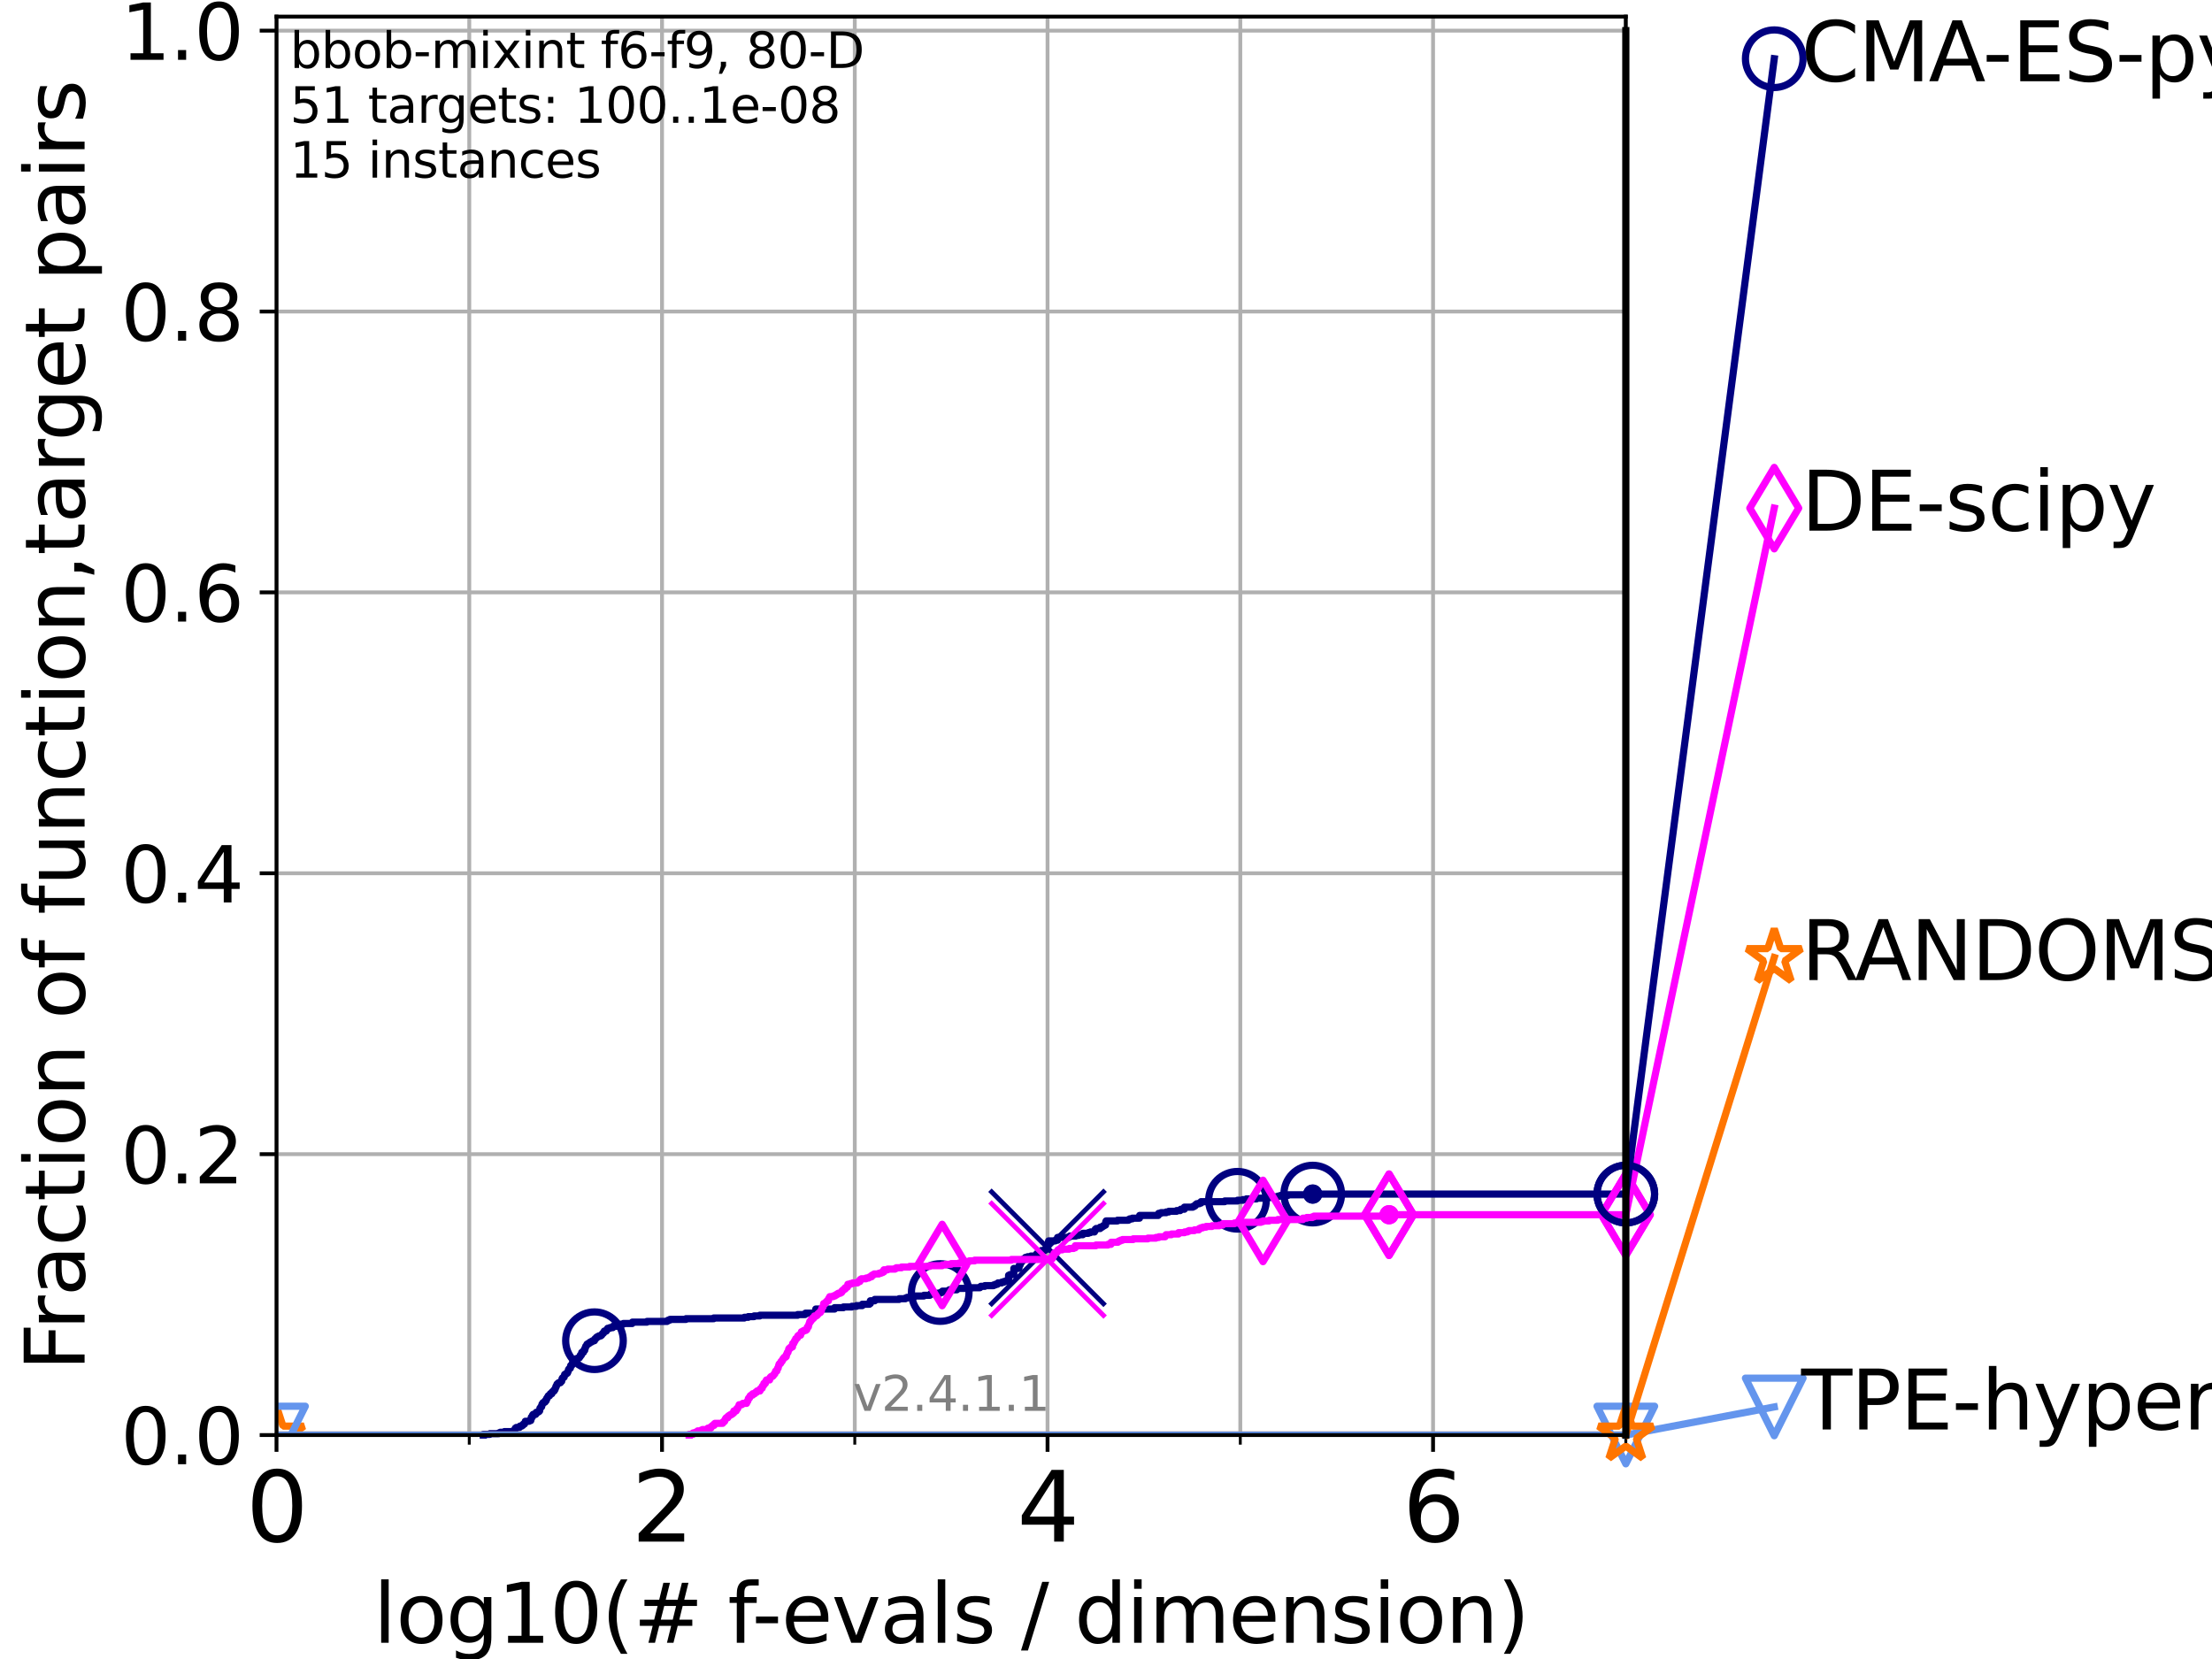 <?xml version="1.0" encoding="utf-8" standalone="no"?>
<!DOCTYPE svg PUBLIC "-//W3C//DTD SVG 1.1//EN"
  "http://www.w3.org/Graphics/SVG/1.1/DTD/svg11.dtd">
<svg height="345.6pt" version="1.1" viewBox="0 0 460.8 345.6" width="460.8pt" xmlns="http://www.w3.org/2000/svg" xmlns:xlink="http://www.w3.org/1999/xlink">
 <defs>
  <style type="text/css">*{stroke-linecap:butt;stroke-linejoin:round;}</style>
 </defs>
 <g id="figure_1">
  <g id="patch_1">
   <path d="M 0 345.6 
L 460.8 345.6 
L 460.8 0 
L 0 0 
z
" style="fill:#ffffff;"/>
  </g>
  <g id="axes_1">
   <g id="patch_2">
    <path d="M 57.6 298.944 
L 338.688 298.944 
L 338.688 3.456 
L 57.6 3.456 
z
" style="fill:#ffffff;"/>
   </g>
   <g id="matplotlib.axis_1">
    <g id="xtick_1">
     <g id="line2d_1">
      <path clip-path="url(#p6e7470c8ae)" d="M 57.6 298.944 
L 57.6 3.456 
" style="fill:none;stroke:#b0b0b0;stroke-linecap:square;stroke-width:0.8;"/>
     </g>
     <g id="line2d_2">
      <defs>
       <path d="M 0 0 
L 0 3.5 
" id="m3444d7e045" style="stroke:#000000;stroke-width:0.8;"/>
      </defs>
      <g>
       <use style="stroke:#000000;stroke-width:0.8;" x="57.6" xlink:href="#m3444d7e045" y="298.944"/>
      </g>
     </g>
     <g id="text_1">
      <!-- 0 -->
      <g transform="translate(51.237 321.141)scale(0.2 -0.2)">
       <defs>
        <path d="M 2034 4250 
Q 1547 4250 1301 3770 
Q 1056 3291 1056 2328 
Q 1056 1369 1301 889 
Q 1547 409 2034 409 
Q 2525 409 2770 889 
Q 3016 1369 3016 2328 
Q 3016 3291 2770 3770 
Q 2525 4250 2034 4250 
z
M 2034 4750 
Q 2819 4750 3233 4129 
Q 3647 3509 3647 2328 
Q 3647 1150 3233 529 
Q 2819 -91 2034 -91 
Q 1250 -91 836 529 
Q 422 1150 422 2328 
Q 422 3509 836 4129 
Q 1250 4750 2034 4750 
z
" id="DejaVuSans-30" transform="scale(0.016)"/>
       </defs>
       <use xlink:href="#DejaVuSans-30"/>
      </g>
     </g>
    </g>
    <g id="xtick_2">
     <g id="line2d_3">
      <path clip-path="url(#p6e7470c8ae)" d="M 137.911 298.944 
L 137.911 3.456 
" style="fill:none;stroke:#b0b0b0;stroke-linecap:square;stroke-width:0.8;"/>
     </g>
     <g id="line2d_4">
      <g>
       <use style="stroke:#000000;stroke-width:0.8;" x="137.911" xlink:href="#m3444d7e045" y="298.944"/>
      </g>
     </g>
     <g id="text_2">
      <!-- 2 -->
      <g transform="translate(131.548 321.141)scale(0.2 -0.2)">
       <defs>
        <path d="M 1228 531 
L 3431 531 
L 3431 0 
L 469 0 
L 469 531 
Q 828 903 1448 1529 
Q 2069 2156 2228 2338 
Q 2531 2678 2651 2914 
Q 2772 3150 2772 3378 
Q 2772 3750 2511 3984 
Q 2250 4219 1831 4219 
Q 1534 4219 1204 4116 
Q 875 4013 500 3803 
L 500 4441 
Q 881 4594 1212 4672 
Q 1544 4750 1819 4750 
Q 2544 4750 2975 4387 
Q 3406 4025 3406 3419 
Q 3406 3131 3298 2873 
Q 3191 2616 2906 2266 
Q 2828 2175 2409 1742 
Q 1991 1309 1228 531 
z
" id="DejaVuSans-32" transform="scale(0.016)"/>
       </defs>
       <use xlink:href="#DejaVuSans-32"/>
      </g>
     </g>
    </g>
    <g id="xtick_3">
     <g id="line2d_5">
      <path clip-path="url(#p6e7470c8ae)" d="M 218.222 298.944 
L 218.222 3.456 
" style="fill:none;stroke:#b0b0b0;stroke-linecap:square;stroke-width:0.8;"/>
     </g>
     <g id="line2d_6">
      <g>
       <use style="stroke:#000000;stroke-width:0.8;" x="218.222" xlink:href="#m3444d7e045" y="298.944"/>
      </g>
     </g>
     <g id="text_3">
      <!-- 4 -->
      <g transform="translate(211.859 321.141)scale(0.2 -0.2)">
       <defs>
        <path d="M 2419 4116 
L 825 1625 
L 2419 1625 
L 2419 4116 
z
M 2253 4666 
L 3047 4666 
L 3047 1625 
L 3713 1625 
L 3713 1100 
L 3047 1100 
L 3047 0 
L 2419 0 
L 2419 1100 
L 313 1100 
L 313 1709 
L 2253 4666 
z
" id="DejaVuSans-34" transform="scale(0.016)"/>
       </defs>
       <use xlink:href="#DejaVuSans-34"/>
      </g>
     </g>
    </g>
    <g id="xtick_4">
     <g id="line2d_7">
      <path clip-path="url(#p6e7470c8ae)" d="M 298.533 298.944 
L 298.533 3.456 
" style="fill:none;stroke:#b0b0b0;stroke-linecap:square;stroke-width:0.8;"/>
     </g>
     <g id="line2d_8">
      <g>
       <use style="stroke:#000000;stroke-width:0.8;" x="298.533" xlink:href="#m3444d7e045" y="298.944"/>
      </g>
     </g>
     <g id="text_4">
      <!-- 6 -->
      <g transform="translate(292.17 321.141)scale(0.2 -0.2)">
       <defs>
        <path d="M 2113 2584 
Q 1688 2584 1439 2293 
Q 1191 2003 1191 1497 
Q 1191 994 1439 701 
Q 1688 409 2113 409 
Q 2538 409 2786 701 
Q 3034 994 3034 1497 
Q 3034 2003 2786 2293 
Q 2538 2584 2113 2584 
z
M 3366 4563 
L 3366 3988 
Q 3128 4100 2886 4159 
Q 2644 4219 2406 4219 
Q 1781 4219 1451 3797 
Q 1122 3375 1075 2522 
Q 1259 2794 1537 2939 
Q 1816 3084 2150 3084 
Q 2853 3084 3261 2657 
Q 3669 2231 3669 1497 
Q 3669 778 3244 343 
Q 2819 -91 2113 -91 
Q 1303 -91 875 529 
Q 447 1150 447 2328 
Q 447 3434 972 4092 
Q 1497 4750 2381 4750 
Q 2619 4750 2861 4703 
Q 3103 4656 3366 4563 
z
" id="DejaVuSans-36" transform="scale(0.016)"/>
       </defs>
       <use xlink:href="#DejaVuSans-36"/>
      </g>
     </g>
    </g>
    <g id="xtick_5">
     <g id="line2d_9">
      <path clip-path="url(#p6e7470c8ae)" d="M 97.755 298.944 
L 97.755 3.456 
" style="fill:none;stroke:#b0b0b0;stroke-linecap:square;stroke-width:0.8;"/>
     </g>
     <g id="line2d_10">
      <defs>
       <path d="M 0 0 
L 0 2 
" id="m22b6142ed0" style="stroke:#000000;stroke-width:0.6;"/>
      </defs>
      <g>
       <use style="stroke:#000000;stroke-width:0.6;" x="97.755" xlink:href="#m22b6142ed0" y="298.944"/>
      </g>
     </g>
    </g>
    <g id="xtick_6">
     <g id="line2d_11">
      <path clip-path="url(#p6e7470c8ae)" d="M 178.066 298.944 
L 178.066 3.456 
" style="fill:none;stroke:#b0b0b0;stroke-linecap:square;stroke-width:0.8;"/>
     </g>
     <g id="line2d_12">
      <g>
       <use style="stroke:#000000;stroke-width:0.6;" x="178.066" xlink:href="#m22b6142ed0" y="298.944"/>
      </g>
     </g>
    </g>
    <g id="xtick_7">
     <g id="line2d_13">
      <path clip-path="url(#p6e7470c8ae)" d="M 258.377 298.944 
L 258.377 3.456 
" style="fill:none;stroke:#b0b0b0;stroke-linecap:square;stroke-width:0.8;"/>
     </g>
     <g id="line2d_14">
      <g>
       <use style="stroke:#000000;stroke-width:0.6;" x="258.377" xlink:href="#m22b6142ed0" y="298.944"/>
      </g>
     </g>
    </g>
    <g id="xtick_8">
     <g id="line2d_15">
      <path clip-path="url(#p6e7470c8ae)" d="M 338.688 298.944 
L 338.688 3.456 
" style="fill:none;stroke:#b0b0b0;stroke-linecap:square;stroke-width:0.8;"/>
     </g>
     <g id="line2d_16">
      <g>
       <use style="stroke:#000000;stroke-width:0.6;" x="338.688" xlink:href="#m22b6142ed0" y="298.944"/>
      </g>
     </g>
    </g>
    <g id="text_5">
     <!-- log10(# f-evals / dimension) -->
     <g transform="translate(77.764 342.218)scale(0.17 -0.17)">
      <defs>
       <path d="M 603 4863 
L 1178 4863 
L 1178 0 
L 603 0 
L 603 4863 
z
" id="DejaVuSans-6c" transform="scale(0.016)"/>
       <path d="M 1959 3097 
Q 1497 3097 1228 2736 
Q 959 2375 959 1747 
Q 959 1119 1226 758 
Q 1494 397 1959 397 
Q 2419 397 2687 759 
Q 2956 1122 2956 1747 
Q 2956 2369 2687 2733 
Q 2419 3097 1959 3097 
z
M 1959 3584 
Q 2709 3584 3137 3096 
Q 3566 2609 3566 1747 
Q 3566 888 3137 398 
Q 2709 -91 1959 -91 
Q 1206 -91 779 398 
Q 353 888 353 1747 
Q 353 2609 779 3096 
Q 1206 3584 1959 3584 
z
" id="DejaVuSans-6f" transform="scale(0.016)"/>
       <path d="M 2906 1791 
Q 2906 2416 2648 2759 
Q 2391 3103 1925 3103 
Q 1463 3103 1205 2759 
Q 947 2416 947 1791 
Q 947 1169 1205 825 
Q 1463 481 1925 481 
Q 2391 481 2648 825 
Q 2906 1169 2906 1791 
z
M 3481 434 
Q 3481 -459 3084 -895 
Q 2688 -1331 1869 -1331 
Q 1566 -1331 1297 -1286 
Q 1028 -1241 775 -1147 
L 775 -588 
Q 1028 -725 1275 -790 
Q 1522 -856 1778 -856 
Q 2344 -856 2625 -561 
Q 2906 -266 2906 331 
L 2906 616 
Q 2728 306 2450 153 
Q 2172 0 1784 0 
Q 1141 0 747 490 
Q 353 981 353 1791 
Q 353 2603 747 3093 
Q 1141 3584 1784 3584 
Q 2172 3584 2450 3431 
Q 2728 3278 2906 2969 
L 2906 3500 
L 3481 3500 
L 3481 434 
z
" id="DejaVuSans-67" transform="scale(0.016)"/>
       <path d="M 794 531 
L 1825 531 
L 1825 4091 
L 703 3866 
L 703 4441 
L 1819 4666 
L 2450 4666 
L 2450 531 
L 3481 531 
L 3481 0 
L 794 0 
L 794 531 
z
" id="DejaVuSans-31" transform="scale(0.016)"/>
       <path d="M 1984 4856 
Q 1566 4138 1362 3434 
Q 1159 2731 1159 2009 
Q 1159 1288 1364 580 
Q 1569 -128 1984 -844 
L 1484 -844 
Q 1016 -109 783 600 
Q 550 1309 550 2009 
Q 550 2706 781 3412 
Q 1013 4119 1484 4856 
L 1984 4856 
z
" id="DejaVuSans-28" transform="scale(0.016)"/>
       <path d="M 3272 2816 
L 2363 2816 
L 2100 1772 
L 3016 1772 
L 3272 2816 
z
M 2803 4594 
L 2478 3297 
L 3391 3297 
L 3719 4594 
L 4219 4594 
L 3897 3297 
L 4872 3297 
L 4872 2816 
L 3775 2816 
L 3519 1772 
L 4513 1772 
L 4513 1294 
L 3397 1294 
L 3072 0 
L 2572 0 
L 2894 1294 
L 1978 1294 
L 1656 0 
L 1153 0 
L 1478 1294 
L 494 1294 
L 494 1772 
L 1594 1772 
L 1856 2816 
L 850 2816 
L 850 3297 
L 1978 3297 
L 2297 4594 
L 2803 4594 
z
" id="DejaVuSans-23" transform="scale(0.016)"/>
       <path id="DejaVuSans-20" transform="scale(0.016)"/>
       <path d="M 2375 4863 
L 2375 4384 
L 1825 4384 
Q 1516 4384 1395 4259 
Q 1275 4134 1275 3809 
L 1275 3500 
L 2222 3500 
L 2222 3053 
L 1275 3053 
L 1275 0 
L 697 0 
L 697 3053 
L 147 3053 
L 147 3500 
L 697 3500 
L 697 3744 
Q 697 4328 969 4595 
Q 1241 4863 1831 4863 
L 2375 4863 
z
" id="DejaVuSans-66" transform="scale(0.016)"/>
       <path d="M 313 2009 
L 1997 2009 
L 1997 1497 
L 313 1497 
L 313 2009 
z
" id="DejaVuSans-2d" transform="scale(0.016)"/>
       <path d="M 3597 1894 
L 3597 1613 
L 953 1613 
Q 991 1019 1311 708 
Q 1631 397 2203 397 
Q 2534 397 2845 478 
Q 3156 559 3463 722 
L 3463 178 
Q 3153 47 2828 -22 
Q 2503 -91 2169 -91 
Q 1331 -91 842 396 
Q 353 884 353 1716 
Q 353 2575 817 3079 
Q 1281 3584 2069 3584 
Q 2775 3584 3186 3129 
Q 3597 2675 3597 1894 
z
M 3022 2063 
Q 3016 2534 2758 2815 
Q 2500 3097 2075 3097 
Q 1594 3097 1305 2825 
Q 1016 2553 972 2059 
L 3022 2063 
z
" id="DejaVuSans-65" transform="scale(0.016)"/>
       <path d="M 191 3500 
L 800 3500 
L 1894 563 
L 2988 3500 
L 3597 3500 
L 2284 0 
L 1503 0 
L 191 3500 
z
" id="DejaVuSans-76" transform="scale(0.016)"/>
       <path d="M 2194 1759 
Q 1497 1759 1228 1600 
Q 959 1441 959 1056 
Q 959 750 1161 570 
Q 1363 391 1709 391 
Q 2188 391 2477 730 
Q 2766 1069 2766 1631 
L 2766 1759 
L 2194 1759 
z
M 3341 1997 
L 3341 0 
L 2766 0 
L 2766 531 
Q 2569 213 2275 61 
Q 1981 -91 1556 -91 
Q 1019 -91 701 211 
Q 384 513 384 1019 
Q 384 1609 779 1909 
Q 1175 2209 1959 2209 
L 2766 2209 
L 2766 2266 
Q 2766 2663 2505 2880 
Q 2244 3097 1772 3097 
Q 1472 3097 1187 3025 
Q 903 2953 641 2809 
L 641 3341 
Q 956 3463 1253 3523 
Q 1550 3584 1831 3584 
Q 2591 3584 2966 3190 
Q 3341 2797 3341 1997 
z
" id="DejaVuSans-61" transform="scale(0.016)"/>
       <path d="M 2834 3397 
L 2834 2853 
Q 2591 2978 2328 3040 
Q 2066 3103 1784 3103 
Q 1356 3103 1142 2972 
Q 928 2841 928 2578 
Q 928 2378 1081 2264 
Q 1234 2150 1697 2047 
L 1894 2003 
Q 2506 1872 2764 1633 
Q 3022 1394 3022 966 
Q 3022 478 2636 193 
Q 2250 -91 1575 -91 
Q 1294 -91 989 -36 
Q 684 19 347 128 
L 347 722 
Q 666 556 975 473 
Q 1284 391 1588 391 
Q 1994 391 2212 530 
Q 2431 669 2431 922 
Q 2431 1156 2273 1281 
Q 2116 1406 1581 1522 
L 1381 1569 
Q 847 1681 609 1914 
Q 372 2147 372 2553 
Q 372 3047 722 3315 
Q 1072 3584 1716 3584 
Q 2034 3584 2315 3537 
Q 2597 3491 2834 3397 
z
" id="DejaVuSans-73" transform="scale(0.016)"/>
       <path d="M 1625 4666 
L 2156 4666 
L 531 -594 
L 0 -594 
L 1625 4666 
z
" id="DejaVuSans-2f" transform="scale(0.016)"/>
       <path d="M 2906 2969 
L 2906 4863 
L 3481 4863 
L 3481 0 
L 2906 0 
L 2906 525 
Q 2725 213 2448 61 
Q 2172 -91 1784 -91 
Q 1150 -91 751 415 
Q 353 922 353 1747 
Q 353 2572 751 3078 
Q 1150 3584 1784 3584 
Q 2172 3584 2448 3432 
Q 2725 3281 2906 2969 
z
M 947 1747 
Q 947 1113 1208 752 
Q 1469 391 1925 391 
Q 2381 391 2643 752 
Q 2906 1113 2906 1747 
Q 2906 2381 2643 2742 
Q 2381 3103 1925 3103 
Q 1469 3103 1208 2742 
Q 947 2381 947 1747 
z
" id="DejaVuSans-64" transform="scale(0.016)"/>
       <path d="M 603 3500 
L 1178 3500 
L 1178 0 
L 603 0 
L 603 3500 
z
M 603 4863 
L 1178 4863 
L 1178 4134 
L 603 4134 
L 603 4863 
z
" id="DejaVuSans-69" transform="scale(0.016)"/>
       <path d="M 3328 2828 
Q 3544 3216 3844 3400 
Q 4144 3584 4550 3584 
Q 5097 3584 5394 3201 
Q 5691 2819 5691 2113 
L 5691 0 
L 5113 0 
L 5113 2094 
Q 5113 2597 4934 2840 
Q 4756 3084 4391 3084 
Q 3944 3084 3684 2787 
Q 3425 2491 3425 1978 
L 3425 0 
L 2847 0 
L 2847 2094 
Q 2847 2600 2669 2842 
Q 2491 3084 2119 3084 
Q 1678 3084 1418 2786 
Q 1159 2488 1159 1978 
L 1159 0 
L 581 0 
L 581 3500 
L 1159 3500 
L 1159 2956 
Q 1356 3278 1631 3431 
Q 1906 3584 2284 3584 
Q 2666 3584 2933 3390 
Q 3200 3197 3328 2828 
z
" id="DejaVuSans-6d" transform="scale(0.016)"/>
       <path d="M 3513 2113 
L 3513 0 
L 2938 0 
L 2938 2094 
Q 2938 2591 2744 2837 
Q 2550 3084 2163 3084 
Q 1697 3084 1428 2787 
Q 1159 2491 1159 1978 
L 1159 0 
L 581 0 
L 581 3500 
L 1159 3500 
L 1159 2956 
Q 1366 3272 1645 3428 
Q 1925 3584 2291 3584 
Q 2894 3584 3203 3211 
Q 3513 2838 3513 2113 
z
" id="DejaVuSans-6e" transform="scale(0.016)"/>
       <path d="M 513 4856 
L 1013 4856 
Q 1481 4119 1714 3412 
Q 1947 2706 1947 2009 
Q 1947 1309 1714 600 
Q 1481 -109 1013 -844 
L 513 -844 
Q 928 -128 1133 580 
Q 1338 1288 1338 2009 
Q 1338 2731 1133 3434 
Q 928 4138 513 4856 
z
" id="DejaVuSans-29" transform="scale(0.016)"/>
      </defs>
      <use xlink:href="#DejaVuSans-6c"/>
      <use x="27.783" xlink:href="#DejaVuSans-6f"/>
      <use x="88.965" xlink:href="#DejaVuSans-67"/>
      <use x="152.441" xlink:href="#DejaVuSans-31"/>
      <use x="216.064" xlink:href="#DejaVuSans-30"/>
      <use x="279.688" xlink:href="#DejaVuSans-28"/>
      <use x="318.701" xlink:href="#DejaVuSans-23"/>
      <use x="402.49" xlink:href="#DejaVuSans-20"/>
      <use x="434.277" xlink:href="#DejaVuSans-66"/>
      <use x="463.982" xlink:href="#DejaVuSans-2d"/>
      <use x="500.066" xlink:href="#DejaVuSans-65"/>
      <use x="561.59" xlink:href="#DejaVuSans-76"/>
      <use x="620.77" xlink:href="#DejaVuSans-61"/>
      <use x="682.049" xlink:href="#DejaVuSans-6c"/>
      <use x="709.832" xlink:href="#DejaVuSans-73"/>
      <use x="761.932" xlink:href="#DejaVuSans-20"/>
      <use x="793.719" xlink:href="#DejaVuSans-2f"/>
      <use x="827.41" xlink:href="#DejaVuSans-20"/>
      <use x="859.197" xlink:href="#DejaVuSans-64"/>
      <use x="922.674" xlink:href="#DejaVuSans-69"/>
      <use x="950.457" xlink:href="#DejaVuSans-6d"/>
      <use x="1047.869" xlink:href="#DejaVuSans-65"/>
      <use x="1109.393" xlink:href="#DejaVuSans-6e"/>
      <use x="1172.771" xlink:href="#DejaVuSans-73"/>
      <use x="1224.871" xlink:href="#DejaVuSans-69"/>
      <use x="1252.654" xlink:href="#DejaVuSans-6f"/>
      <use x="1313.836" xlink:href="#DejaVuSans-6e"/>
      <use x="1377.215" xlink:href="#DejaVuSans-29"/>
     </g>
    </g>
   </g>
   <g id="matplotlib.axis_2">
    <g id="ytick_1">
     <g id="line2d_17">
      <path clip-path="url(#p6e7470c8ae)" d="M 57.6 298.944 
L 338.688 298.944 
" style="fill:none;stroke:#b0b0b0;stroke-linecap:square;stroke-width:0.8;"/>
     </g>
     <g id="line2d_18">
      <defs>
       <path d="M 0 0 
L -3.5 0 
" id="m7f5f3b8844" style="stroke:#000000;stroke-width:0.8;"/>
      </defs>
      <g>
       <use style="stroke:#000000;stroke-width:0.8;" x="57.6" xlink:href="#m7f5f3b8844" y="298.944"/>
      </g>
     </g>
     <g id="text_6">
      <!-- 0.0 -->
      <g transform="translate(25.155 305.023)scale(0.16 -0.16)">
       <defs>
        <path d="M 684 794 
L 1344 794 
L 1344 0 
L 684 0 
L 684 794 
z
" id="DejaVuSans-2e" transform="scale(0.016)"/>
       </defs>
       <use xlink:href="#DejaVuSans-30"/>
       <use x="63.623" xlink:href="#DejaVuSans-2e"/>
       <use x="95.41" xlink:href="#DejaVuSans-30"/>
      </g>
     </g>
    </g>
    <g id="ytick_2">
     <g id="line2d_19">
      <path clip-path="url(#p6e7470c8ae)" d="M 57.6 240.432 
L 338.688 240.432 
" style="fill:none;stroke:#b0b0b0;stroke-linecap:square;stroke-width:0.8;"/>
     </g>
     <g id="line2d_20">
      <g>
       <use style="stroke:#000000;stroke-width:0.8;" x="57.6" xlink:href="#m7f5f3b8844" y="240.432"/>
      </g>
     </g>
     <g id="text_7">
      <!-- 0.2 -->
      <g transform="translate(25.155 246.51)scale(0.16 -0.16)">
       <use xlink:href="#DejaVuSans-30"/>
       <use x="63.623" xlink:href="#DejaVuSans-2e"/>
       <use x="95.41" xlink:href="#DejaVuSans-32"/>
      </g>
     </g>
    </g>
    <g id="ytick_3">
     <g id="line2d_21">
      <path clip-path="url(#p6e7470c8ae)" d="M 57.6 181.919 
L 338.688 181.919 
" style="fill:none;stroke:#b0b0b0;stroke-linecap:square;stroke-width:0.8;"/>
     </g>
     <g id="line2d_22">
      <g>
       <use style="stroke:#000000;stroke-width:0.8;" x="57.6" xlink:href="#m7f5f3b8844" y="181.919"/>
      </g>
     </g>
     <g id="text_8">
      <!-- 0.4 -->
      <g transform="translate(25.155 187.998)scale(0.16 -0.16)">
       <use xlink:href="#DejaVuSans-30"/>
       <use x="63.623" xlink:href="#DejaVuSans-2e"/>
       <use x="95.41" xlink:href="#DejaVuSans-34"/>
      </g>
     </g>
    </g>
    <g id="ytick_4">
     <g id="line2d_23">
      <path clip-path="url(#p6e7470c8ae)" d="M 57.6 123.407 
L 338.688 123.407 
" style="fill:none;stroke:#b0b0b0;stroke-linecap:square;stroke-width:0.8;"/>
     </g>
     <g id="line2d_24">
      <g>
       <use style="stroke:#000000;stroke-width:0.8;" x="57.6" xlink:href="#m7f5f3b8844" y="123.407"/>
      </g>
     </g>
     <g id="text_9">
      <!-- 0.6 -->
      <g transform="translate(25.155 129.485)scale(0.16 -0.16)">
       <use xlink:href="#DejaVuSans-30"/>
       <use x="63.623" xlink:href="#DejaVuSans-2e"/>
       <use x="95.41" xlink:href="#DejaVuSans-36"/>
      </g>
     </g>
    </g>
    <g id="ytick_5">
     <g id="line2d_25">
      <path clip-path="url(#p6e7470c8ae)" d="M 57.6 64.894 
L 338.688 64.894 
" style="fill:none;stroke:#b0b0b0;stroke-linecap:square;stroke-width:0.8;"/>
     </g>
     <g id="line2d_26">
      <g>
       <use style="stroke:#000000;stroke-width:0.8;" x="57.6" xlink:href="#m7f5f3b8844" y="64.894"/>
      </g>
     </g>
     <g id="text_10">
      <!-- 0.8 -->
      <g transform="translate(25.155 70.973)scale(0.16 -0.16)">
       <defs>
        <path d="M 2034 2216 
Q 1584 2216 1326 1975 
Q 1069 1734 1069 1313 
Q 1069 891 1326 650 
Q 1584 409 2034 409 
Q 2484 409 2743 651 
Q 3003 894 3003 1313 
Q 3003 1734 2745 1975 
Q 2488 2216 2034 2216 
z
M 1403 2484 
Q 997 2584 770 2862 
Q 544 3141 544 3541 
Q 544 4100 942 4425 
Q 1341 4750 2034 4750 
Q 2731 4750 3128 4425 
Q 3525 4100 3525 3541 
Q 3525 3141 3298 2862 
Q 3072 2584 2669 2484 
Q 3125 2378 3379 2068 
Q 3634 1759 3634 1313 
Q 3634 634 3220 271 
Q 2806 -91 2034 -91 
Q 1263 -91 848 271 
Q 434 634 434 1313 
Q 434 1759 690 2068 
Q 947 2378 1403 2484 
z
M 1172 3481 
Q 1172 3119 1398 2916 
Q 1625 2713 2034 2713 
Q 2441 2713 2670 2916 
Q 2900 3119 2900 3481 
Q 2900 3844 2670 4047 
Q 2441 4250 2034 4250 
Q 1625 4250 1398 4047 
Q 1172 3844 1172 3481 
z
" id="DejaVuSans-38" transform="scale(0.016)"/>
       </defs>
       <use xlink:href="#DejaVuSans-30"/>
       <use x="63.623" xlink:href="#DejaVuSans-2e"/>
       <use x="95.41" xlink:href="#DejaVuSans-38"/>
      </g>
     </g>
    </g>
    <g id="ytick_6">
     <g id="line2d_27">
      <path clip-path="url(#p6e7470c8ae)" d="M 57.6 6.382 
L 338.688 6.382 
" style="fill:none;stroke:#b0b0b0;stroke-linecap:square;stroke-width:0.8;"/>
     </g>
     <g id="line2d_28">
      <g>
       <use style="stroke:#000000;stroke-width:0.8;" x="57.6" xlink:href="#m7f5f3b8844" y="6.382"/>
      </g>
     </g>
     <g id="text_11">
      <!-- 1.0 -->
      <g transform="translate(25.155 12.46)scale(0.16 -0.16)">
       <use xlink:href="#DejaVuSans-31"/>
       <use x="63.623" xlink:href="#DejaVuSans-2e"/>
       <use x="95.41" xlink:href="#DejaVuSans-30"/>
      </g>
     </g>
    </g>
    <g id="text_12">
     <!-- Fraction of function,target pairs -->
     <g transform="translate(17.62 285.585)rotate(-90)scale(0.17 -0.17)">
      <defs>
       <path d="M 628 4666 
L 3309 4666 
L 3309 4134 
L 1259 4134 
L 1259 2759 
L 3109 2759 
L 3109 2228 
L 1259 2228 
L 1259 0 
L 628 0 
L 628 4666 
z
" id="DejaVuSans-46" transform="scale(0.016)"/>
       <path d="M 2631 2963 
Q 2534 3019 2420 3045 
Q 2306 3072 2169 3072 
Q 1681 3072 1420 2755 
Q 1159 2438 1159 1844 
L 1159 0 
L 581 0 
L 581 3500 
L 1159 3500 
L 1159 2956 
Q 1341 3275 1631 3429 
Q 1922 3584 2338 3584 
Q 2397 3584 2469 3576 
Q 2541 3569 2628 3553 
L 2631 2963 
z
" id="DejaVuSans-72" transform="scale(0.016)"/>
       <path d="M 3122 3366 
L 3122 2828 
Q 2878 2963 2633 3030 
Q 2388 3097 2138 3097 
Q 1578 3097 1268 2742 
Q 959 2388 959 1747 
Q 959 1106 1268 751 
Q 1578 397 2138 397 
Q 2388 397 2633 464 
Q 2878 531 3122 666 
L 3122 134 
Q 2881 22 2623 -34 
Q 2366 -91 2075 -91 
Q 1284 -91 818 406 
Q 353 903 353 1747 
Q 353 2603 823 3093 
Q 1294 3584 2113 3584 
Q 2378 3584 2631 3529 
Q 2884 3475 3122 3366 
z
" id="DejaVuSans-63" transform="scale(0.016)"/>
       <path d="M 1172 4494 
L 1172 3500 
L 2356 3500 
L 2356 3053 
L 1172 3053 
L 1172 1153 
Q 1172 725 1289 603 
Q 1406 481 1766 481 
L 2356 481 
L 2356 0 
L 1766 0 
Q 1100 0 847 248 
Q 594 497 594 1153 
L 594 3053 
L 172 3053 
L 172 3500 
L 594 3500 
L 594 4494 
L 1172 4494 
z
" id="DejaVuSans-74" transform="scale(0.016)"/>
       <path d="M 544 1381 
L 544 3500 
L 1119 3500 
L 1119 1403 
Q 1119 906 1312 657 
Q 1506 409 1894 409 
Q 2359 409 2629 706 
Q 2900 1003 2900 1516 
L 2900 3500 
L 3475 3500 
L 3475 0 
L 2900 0 
L 2900 538 
Q 2691 219 2414 64 
Q 2138 -91 1772 -91 
Q 1169 -91 856 284 
Q 544 659 544 1381 
z
M 1991 3584 
L 1991 3584 
z
" id="DejaVuSans-75" transform="scale(0.016)"/>
       <path d="M 750 794 
L 1409 794 
L 1409 256 
L 897 -744 
L 494 -744 
L 750 256 
L 750 794 
z
" id="DejaVuSans-2c" transform="scale(0.016)"/>
       <path d="M 1159 525 
L 1159 -1331 
L 581 -1331 
L 581 3500 
L 1159 3500 
L 1159 2969 
Q 1341 3281 1617 3432 
Q 1894 3584 2278 3584 
Q 2916 3584 3314 3078 
Q 3713 2572 3713 1747 
Q 3713 922 3314 415 
Q 2916 -91 2278 -91 
Q 1894 -91 1617 61 
Q 1341 213 1159 525 
z
M 3116 1747 
Q 3116 2381 2855 2742 
Q 2594 3103 2138 3103 
Q 1681 3103 1420 2742 
Q 1159 2381 1159 1747 
Q 1159 1113 1420 752 
Q 1681 391 2138 391 
Q 2594 391 2855 752 
Q 3116 1113 3116 1747 
z
" id="DejaVuSans-70" transform="scale(0.016)"/>
      </defs>
      <use xlink:href="#DejaVuSans-46"/>
      <use x="50.27" xlink:href="#DejaVuSans-72"/>
      <use x="91.383" xlink:href="#DejaVuSans-61"/>
      <use x="152.662" xlink:href="#DejaVuSans-63"/>
      <use x="207.643" xlink:href="#DejaVuSans-74"/>
      <use x="246.852" xlink:href="#DejaVuSans-69"/>
      <use x="274.635" xlink:href="#DejaVuSans-6f"/>
      <use x="335.816" xlink:href="#DejaVuSans-6e"/>
      <use x="399.195" xlink:href="#DejaVuSans-20"/>
      <use x="430.982" xlink:href="#DejaVuSans-6f"/>
      <use x="492.164" xlink:href="#DejaVuSans-66"/>
      <use x="527.369" xlink:href="#DejaVuSans-20"/>
      <use x="559.156" xlink:href="#DejaVuSans-66"/>
      <use x="594.361" xlink:href="#DejaVuSans-75"/>
      <use x="657.74" xlink:href="#DejaVuSans-6e"/>
      <use x="721.119" xlink:href="#DejaVuSans-63"/>
      <use x="776.1" xlink:href="#DejaVuSans-74"/>
      <use x="815.309" xlink:href="#DejaVuSans-69"/>
      <use x="843.092" xlink:href="#DejaVuSans-6f"/>
      <use x="904.273" xlink:href="#DejaVuSans-6e"/>
      <use x="967.652" xlink:href="#DejaVuSans-2c"/>
      <use x="999.439" xlink:href="#DejaVuSans-74"/>
      <use x="1038.648" xlink:href="#DejaVuSans-61"/>
      <use x="1099.928" xlink:href="#DejaVuSans-72"/>
      <use x="1139.291" xlink:href="#DejaVuSans-67"/>
      <use x="1202.768" xlink:href="#DejaVuSans-65"/>
      <use x="1264.291" xlink:href="#DejaVuSans-74"/>
      <use x="1303.5" xlink:href="#DejaVuSans-20"/>
      <use x="1335.287" xlink:href="#DejaVuSans-70"/>
      <use x="1398.764" xlink:href="#DejaVuSans-61"/>
      <use x="1460.043" xlink:href="#DejaVuSans-69"/>
      <use x="1487.826" xlink:href="#DejaVuSans-72"/>
      <use x="1528.939" xlink:href="#DejaVuSans-73"/>
     </g>
    </g>
   </g>
   <g id="line2d_29">
    <defs>
     <path d="M 0 1.5 
C 0.398 1.5 0.779 1.342 1.061 1.061 
C 1.342 0.779 1.5 0.398 1.5 0 
C 1.5 -0.398 1.342 -0.779 1.061 -1.061 
C 0.779 -1.342 0.398 -1.5 0 -1.5 
C -0.398 -1.5 -0.779 -1.342 -1.061 -1.061 
C -1.342 -0.779 -1.5 -0.398 -1.5 0 
C -1.5 0.398 -1.342 0.779 -1.061 1.061 
C -0.779 1.342 -0.398 1.5 0 1.5 
z
" id="m82add7306c" style="stroke:#000080;"/>
    </defs>
    <g>
     <use style="fill:#000080;stroke:#000080;" x="273.464" xlink:href="#m82add7306c" y="248.749"/>
     <use style="fill:#000080;stroke:#000080;" x="273.464" xlink:href="#m82add7306c" y="248.749"/>
    </g>
   </g>
   <g id="line2d_30">
    <path d="M 100.679 298.944 
L 100.679 298.801 
L 102.06 298.801 
L 102.06 298.657 
L 103.886 298.657 
L 103.886 298.514 
L 104.205 298.514 
L 104.205 298.37 
L 105.086 298.37 
L 105.086 298.227 
L 106.842 298.227 
L 106.842 298.084 
L 107.124 298.084 
L 107.124 297.94 
L 107.264 297.94 
L 107.352 297.51 
L 107.552 297.51 
L 107.552 297.366 
L 108.223 297.366 
L 108.318 297.08 
L 108.695 297.08 
L 108.695 296.936 
L 108.914 296.936 
L 108.914 296.793 
L 109.029 296.793 
L 109.029 296.649 
L 109.267 296.649 
L 109.368 296.363 
L 109.402 296.363 
L 109.435 296.076 
L 110.221 296.076 
L 110.221 295.932 
L 110.569 295.932 
L 110.674 295.502 
L 110.684 295.502 
L 110.684 295.215 
L 110.89 295.215 
L 110.942 294.785 
L 111.054 294.785 
L 111.054 294.642 
L 111.595 294.642 
L 111.703 294.211 
L 112.052 294.211 
L 112.052 294.068 
L 112.281 294.068 
L 112.281 293.925 
L 112.413 293.925 
L 112.479 293.351 
L 112.591 293.351 
L 112.674 293.064 
L 112.831 293.064 
L 112.914 292.49 
L 113.059 292.49 
L 113.114 292.204 
L 113.347 292.204 
L 113.347 292.06 
L 113.568 292.06 
L 113.595 291.773 
L 113.787 291.773 
L 113.857 291.343 
L 113.969 291.343 
L 114.046 291.056 
L 114.114 291.056 
L 114.216 290.769 
L 114.477 290.769 
L 114.561 290.483 
L 114.636 290.483 
L 114.636 290.339 
L 114.955 290.339 
L 114.955 290.052 
L 115.085 290.052 
L 115.085 289.909 
L 115.246 289.909 
L 115.246 289.766 
L 115.452 289.766 
L 115.484 289.479 
L 115.625 289.479 
L 115.727 289.049 
L 115.804 289.049 
L 115.828 288.762 
L 115.92 288.762 
L 115.989 288.475 
L 116.035 288.475 
L 116.035 288.331 
L 116.18 288.331 
L 116.18 288.188 
L 116.361 288.188 
L 116.361 288.045 
L 116.747 288.045 
L 116.827 287.758 
L 117.009 287.758 
L 117.088 287.184 
L 117.174 287.184 
L 117.174 287.041 
L 117.345 287.041 
L 117.345 286.897 
L 117.521 286.897 
L 117.626 286.324 
L 117.834 286.324 
L 117.834 286.18 
L 118.04 286.18 
L 118.04 286.037 
L 118.216 286.037 
L 118.29 285.75 
L 118.344 285.75 
L 118.417 285.32 
L 118.504 285.32 
L 118.504 285.176 
L 118.636 285.176 
L 118.636 285.033 
L 118.813 285.033 
L 118.884 284.459 
L 119.11 284.459 
L 119.206 284.029 
L 119.257 284.029 
L 119.257 283.886 
L 119.409 283.886 
L 119.427 283.599 
L 119.621 283.599 
L 119.634 283.312 
L 119.93 283.312 
L 119.93 283.169 
L 120.058 283.169 
L 120.058 283.025 
L 120.412 283.025 
L 120.412 282.882 
L 120.683 282.882 
L 120.771 282.595 
L 120.881 282.595 
L 120.887 282.308 
L 121.106 282.308 
L 121.185 281.734 
L 121.529 281.734 
L 121.607 281.304 
L 121.806 281.304 
L 121.844 280.874 
L 121.931 280.874 
L 122.018 280.444 
L 122.11 280.444 
L 122.218 280.157 
L 122.287 280.157 
L 122.287 280.013 
L 122.521 280.013 
L 122.521 279.87 
L 122.741 279.87 
L 122.741 279.727 
L 122.927 279.727 
L 122.927 279.583 
L 123.198 279.583 
L 123.198 279.44 
L 123.454 279.44 
L 123.454 279.296 
L 123.84 279.296 
L 123.922 279.01 
L 123.961 279.01 
L 123.961 278.866 
L 124.14 278.866 
L 124.14 278.723 
L 124.255 278.723 
L 124.255 278.579 
L 124.463 278.579 
L 124.463 278.436 
L 124.744 278.436 
L 124.744 278.293 
L 125.161 278.293 
L 125.161 278.149 
L 125.341 278.149 
L 125.448 277.862 
L 125.573 277.862 
L 125.573 277.719 
L 125.731 277.719 
L 125.836 277.432 
L 125.884 277.432 
L 125.884 277.289 
L 126.304 277.289 
L 126.372 277.002 
L 126.494 277.002 
L 126.578 276.715 
L 127.039 276.715 
L 127.039 276.572 
L 127.655 276.572 
L 127.698 276.285 
L 128.512 276.285 
L 128.512 276.141 
L 128.871 276.141 
L 128.871 275.998 
L 129.291 275.998 
L 129.291 275.855 
L 129.839 275.855 
L 129.839 275.711 
L 131.688 275.711 
L 131.734 275.424 
L 134.764 275.424 
L 134.764 275.281 
L 138.952 275.281 
L 138.952 275.137 
L 139.221 275.137 
L 139.221 274.994 
L 139.565 274.994 
L 139.565 274.851 
L 142.905 274.851 
L 142.905 274.707 
L 148.68 274.707 
L 148.68 274.564 
L 155.056 274.564 
L 155.056 274.42 
L 155.872 274.42 
L 155.872 274.277 
L 157.092 274.277 
L 157.092 274.134 
L 158.275 274.134 
L 158.275 273.99 
L 166.164 273.99 
L 166.164 273.847 
L 167.7 273.847 
L 167.794 273.56 
L 169.941 273.56 
L 169.941 272.699 
L 173.854 272.699 
L 173.854 272.413 
L 175.696 272.413 
L 175.696 272.269 
L 177.434 272.269 
L 177.434 272.126 
L 178.436 272.126 
L 178.436 271.982 
L 179.631 271.982 
L 179.631 271.696 
L 181.116 271.696 
L 181.116 271.552 
L 181.303 271.552 
L 181.303 270.978 
L 182.231 270.978 
L 182.231 270.692 
L 187.309 270.692 
L 187.309 270.548 
L 188.617 270.548 
L 188.617 270.405 
L 188.969 270.405 
L 188.969 270.261 
L 190.384 270.261 
L 190.384 270.118 
L 190.536 270.118 
L 190.536 269.975 
L 192.467 269.975 
L 192.467 269.831 
L 193.706 269.831 
L 193.706 269.688 
L 193.851 269.688 
L 193.851 269.544 
L 195.291 269.544 
L 195.291 269.401 
L 195.865 269.401 
L 195.865 269.258 
L 196.234 269.258 
L 196.323 268.971 
L 197.528 268.971 
L 197.528 268.827 
L 197.764 268.827 
L 197.764 268.684 
L 199.33 268.684 
L 199.363 268.397 
L 202.266 268.397 
L 202.266 268.254 
L 204.129 268.254 
L 204.129 268.11 
L 204.317 268.11 
L 204.317 267.967 
L 205.151 267.967 
L 205.151 267.823 
L 206.973 267.823 
L 206.973 267.68 
L 207.352 267.68 
L 207.352 267.537 
L 207.775 267.537 
L 207.775 267.393 
L 207.91 267.393 
L 207.91 267.25 
L 208.667 267.25 
L 208.667 267.106 
L 209.109 267.106 
L 209.109 266.963 
L 209.553 266.963 
L 209.553 266.82 
L 209.863 266.82 
L 209.863 266.676 
L 210.104 266.676 
L 210.106 265.672 
L 210.386 265.672 
L 210.386 265.529 
L 211.196 265.529 
L 211.205 264.238 
L 212.263 264.238 
L 212.356 263.521 
L 212.511 263.521 
L 212.565 263.091 
L 212.626 263.091 
L 212.626 262.947 
L 212.829 262.947 
L 212.829 262.517 
L 213.202 262.517 
L 213.26 262.23 
L 213.553 262.23 
L 213.606 261.943 
L 214.053 261.943 
L 214.053 261.8 
L 214.742 261.8 
L 214.742 261.657 
L 215.902 261.657 
L 215.925 261.226 
L 216.068 261.226 
L 216.068 261.083 
L 216.588 261.083 
L 216.68 260.796 
L 216.787 260.796 
L 216.787 260.653 
L 216.955 260.653 
L 216.955 260.509 
L 217.647 260.509 
L 217.703 260.223 
L 218.208 260.223 
L 218.308 259.362 
L 218.328 259.362 
L 218.413 258.645 
L 218.453 258.645 
L 218.453 258.502 
L 219.828 258.502 
L 219.828 258.358 
L 220.306 258.358 
L 220.307 257.784 
L 222.616 257.784 
L 222.616 257.641 
L 222.868 257.641 
L 222.868 257.498 
L 224.096 257.498 
L 224.096 257.354 
L 224.708 257.354 
L 224.708 257.211 
L 225.572 257.211 
L 225.575 256.924 
L 226.72 256.924 
L 226.72 256.781 
L 227.152 256.781 
L 227.152 256.637 
L 228.001 256.637 
L 228.007 256.35 
L 228.169 256.35 
L 228.169 256.064 
L 228.353 256.064 
L 228.353 255.92 
L 229.189 255.92 
L 229.19 255.633 
L 229.607 255.633 
L 229.607 255.49 
L 229.801 255.49 
L 229.801 255.346 
L 230.055 255.346 
L 230.055 255.203 
L 230.31 255.203 
L 230.353 254.486 
L 230.426 254.486 
L 230.426 254.343 
L 232.787 254.343 
L 232.787 254.199 
L 235.071 254.199 
L 235.071 254.056 
L 235.341 254.056 
L 235.341 253.912 
L 235.876 253.912 
L 235.876 253.769 
L 237.37 253.769 
L 237.41 253.195 
L 241.282 253.195 
L 241.36 252.765 
L 241.849 252.765 
L 241.849 252.622 
L 242.943 252.622 
L 242.943 252.478 
L 243.487 252.478 
L 243.487 252.335 
L 245.094 252.335 
L 245.094 252.191 
L 245.851 252.191 
L 245.851 252.048 
L 245.975 252.048 
L 245.975 251.905 
L 246.727 251.905 
L 246.727 251.474 
L 248.479 251.474 
L 248.479 251.331 
L 248.784 251.331 
L 248.784 251.187 
L 248.992 251.187 
L 248.992 251.044 
L 249.105 251.044 
L 249.105 250.901 
L 249.302 250.901 
L 249.302 250.757 
L 249.834 250.757 
L 249.834 250.614 
L 250.202 250.614 
L 250.203 250.327 
L 255.139 250.327 
L 255.139 250.184 
L 257.79 250.184 
L 257.79 250.04 
L 258.902 250.04 
L 258.902 249.897 
L 259.642 249.897 
L 259.642 249.753 
L 261.741 249.753 
L 261.741 249.61 
L 263.934 249.61 
L 263.934 249.467 
L 264.622 249.467 
L 264.622 249.323 
L 266.209 249.323 
L 266.209 249.18 
L 266.712 249.18 
L 266.712 249.036 
L 268.304 249.036 
L 268.304 248.893 
L 273.464 248.893 
L 273.464 248.749 
L 338.688 248.749 
L 338.688 248.749 
" style="fill:none;stroke:#000080;stroke-linecap:square;stroke-width:1.5;"/>
   </g>
   <g id="line2d_31">
    <defs>
     <path d="M 0 6 
C 1.591 6 3.117 5.368 4.243 4.243 
C 5.368 3.117 6 1.591 6 0 
C 6 -1.591 5.368 -3.117 4.243 -4.243 
C 3.117 -5.368 1.591 -6 0 -6 
C -1.591 -6 -3.117 -5.368 -4.243 -4.243 
C -5.368 -3.117 -6 -1.591 -6 0 
C -6 1.591 -5.368 3.117 -4.243 4.243 
C -3.117 5.368 -1.591 6 0 6 
z
" id="m9e617d5cf4" style="stroke:#000080;stroke-width:1.5;"/>
    </defs>
    <g>
     <use style="fill-opacity:0;stroke:#000080;stroke-width:1.5;" x="123.84" xlink:href="#m9e617d5cf4" y="279.296"/>
     <use style="fill-opacity:0;stroke:#000080;stroke-width:1.5;" x="195.865" xlink:href="#m9e617d5cf4" y="269.258"/>
     <use style="fill-opacity:0;stroke:#000080;stroke-width:1.5;" x="257.79" xlink:href="#m9e617d5cf4" y="250.04"/>
     <use style="fill-opacity:0;stroke:#000080;stroke-width:1.5;" x="273.464" xlink:href="#m9e617d5cf4" y="248.749"/>
     <use style="fill-opacity:0;stroke:#000080;stroke-width:1.5;" x="338.688" xlink:href="#m9e617d5cf4" y="248.749"/>
    </g>
   </g>
   <g id="line2d_32">
    <path style="fill:none;stroke:#000080;stroke-linecap:square;stroke-width:1.5;"/>
    <g/>
   </g>
   <g id="line2d_33">
    <path clip-path="url(#p6e7470c8ae)" d="M 218.222 259.936 
" style="fill:none;stroke:#000080;stroke-linecap:square;stroke-width:1.5;"/>
    <defs>
     <path d="M -12 12 
L 12 -12 
M -12 -12 
L 12 12 
" id="m0ee74e0c91" style="stroke:#000080;"/>
    </defs>
    <g clip-path="url(#p6e7470c8ae)">
     <use style="fill:#000080;stroke:#000080;" x="218.222" xlink:href="#m0ee74e0c91" y="259.936"/>
    </g>
   </g>
   <g id="line2d_34">
    <defs>
     <path d="M 0 1.5 
C 0.398 1.5 0.779 1.342 1.061 1.061 
C 1.342 0.779 1.5 0.398 1.5 0 
C 1.5 -0.398 1.342 -0.779 1.061 -1.061 
C 0.779 -1.342 0.398 -1.5 0 -1.5 
C -0.398 -1.5 -0.779 -1.342 -1.061 -1.061 
C -1.342 -0.779 -1.5 -0.398 -1.5 0 
C -1.5 0.398 -1.342 0.779 -1.061 1.061 
C -0.779 1.342 -0.398 1.5 0 1.5 
z
" id="m704ce373d3" style="stroke:#ff00ff;"/>
    </defs>
    <g>
     <use style="fill:#ff00ff;stroke:#ff00ff;" x="289.366" xlink:href="#m704ce373d3" y="253.052"/>
     <use style="fill:#ff00ff;stroke:#ff00ff;" x="289.366" xlink:href="#m704ce373d3" y="253.052"/>
    </g>
   </g>
   <g id="line2d_35">
    <path d="M 143.558 298.944 
L 143.558 298.801 
L 144.353 298.801 
L 144.355 298.514 
L 144.829 298.514 
L 144.829 298.37 
L 145.223 298.37 
L 145.329 298.084 
L 146.03 298.084 
L 146.03 297.94 
L 146.335 297.94 
L 146.335 297.797 
L 147.352 297.797 
L 147.461 297.51 
L 148.067 297.51 
L 148.078 297.223 
L 148.283 297.223 
L 148.283 297.08 
L 148.437 297.08 
L 148.437 296.936 
L 148.763 296.936 
L 148.765 296.649 
L 148.935 296.649 
L 148.935 296.506 
L 150.539 296.506 
L 150.597 296.219 
L 150.821 296.219 
L 150.821 296.076 
L 150.965 296.076 
L 150.988 295.789 
L 151.079 295.789 
L 151.144 295.502 
L 151.256 295.502 
L 151.256 295.359 
L 151.595 295.359 
L 151.608 295.072 
L 151.77 295.072 
L 151.77 294.928 
L 151.987 294.928 
L 151.987 294.785 
L 152.225 294.785 
L 152.225 294.642 
L 152.486 294.642 
L 152.486 294.498 
L 152.661 294.498 
L 152.661 294.355 
L 152.847 294.355 
L 152.87 293.925 
L 153.358 293.925 
L 153.431 293.494 
L 153.647 293.494 
L 153.693 293.207 
L 153.769 293.207 
L 153.873 292.921 
L 153.909 292.921 
L 153.967 292.634 
L 154.512 292.634 
L 154.512 292.49 
L 154.738 292.49 
L 154.738 292.347 
L 155.524 292.347 
L 155.524 292.06 
L 155.641 292.06 
L 155.641 291.917 
L 155.757 291.917 
L 155.841 291.63 
L 155.871 291.63 
L 155.892 291.343 
L 155.986 291.343 
L 155.986 291.2 
L 156.158 291.2 
L 156.245 290.913 
L 156.277 290.913 
L 156.277 290.769 
L 156.468 290.769 
L 156.468 290.626 
L 156.789 290.626 
L 156.797 290.339 
L 157.214 290.339 
L 157.214 290.196 
L 157.369 290.196 
L 157.369 290.052 
L 157.606 290.052 
L 157.701 289.766 
L 158.318 289.766 
L 158.349 289.335 
L 158.539 289.335 
L 158.539 289.192 
L 158.778 289.192 
L 158.8 288.762 
L 158.97 288.762 
L 158.97 288.618 
L 159.083 288.618 
L 159.128 288.188 
L 159.439 288.188 
L 159.499 287.758 
L 159.575 287.758 
L 159.657 287.471 
L 160.323 287.471 
L 160.373 287.041 
L 160.468 287.041 
L 160.468 286.897 
L 160.614 286.897 
L 160.614 286.754 
L 160.907 286.754 
L 160.907 286.61 
L 161.082 286.61 
L 161.188 286.324 
L 161.294 286.324 
L 161.294 286.18 
L 161.42 286.18 
L 161.528 285.75 
L 161.583 285.75 
L 161.583 285.607 
L 161.841 285.607 
L 161.923 285.176 
L 161.98 285.176 
L 161.98 285.033 
L 162.094 285.033 
L 162.203 284.459 
L 162.281 284.459 
L 162.296 284.172 
L 162.411 284.172 
L 162.411 284.029 
L 162.613 284.029 
L 162.716 283.599 
L 162.917 283.599 
L 162.962 283.312 
L 163.079 283.312 
L 163.126 283.025 
L 163.258 283.025 
L 163.258 282.882 
L 163.369 282.882 
L 163.369 282.738 
L 163.651 282.738 
L 163.651 282.595 
L 163.792 282.595 
L 163.816 282.165 
L 163.912 282.165 
L 164.011 281.734 
L 164.149 281.734 
L 164.26 281.304 
L 164.263 281.304 
L 164.307 281.017 
L 164.395 281.017 
L 164.395 280.874 
L 164.665 280.874 
L 164.736 280.587 
L 165.091 280.587 
L 165.133 279.87 
L 165.361 279.87 
L 165.415 279.583 
L 165.501 279.583 
L 165.527 279.296 
L 165.666 279.296 
L 165.761 278.866 
L 165.96 278.866 
L 165.96 278.723 
L 166.118 278.723 
L 166.198 278.293 
L 166.368 278.293 
L 166.368 278.149 
L 166.779 278.149 
L 166.846 277.719 
L 166.945 277.719 
L 166.947 277.432 
L 167.221 277.432 
L 167.221 277.289 
L 167.466 277.289 
L 167.466 277.145 
L 167.89 277.145 
L 167.89 277.002 
L 168.067 277.002 
L 168.153 276.572 
L 168.19 276.572 
L 168.19 276.428 
L 168.396 276.428 
L 168.506 275.855 
L 168.537 275.855 
L 168.617 275.568 
L 168.689 275.568 
L 168.695 275.281 
L 168.89 275.281 
L 168.981 274.851 
L 169.252 274.851 
L 169.276 274.564 
L 169.542 274.564 
L 169.59 274.277 
L 169.665 274.277 
L 169.665 274.134 
L 170.083 274.134 
L 170.083 273.99 
L 170.265 273.99 
L 170.357 273.703 
L 170.516 273.703 
L 170.516 273.56 
L 170.671 273.56 
L 170.671 273.416 
L 170.911 273.416 
L 170.938 273.13 
L 171.096 273.13 
L 171.192 272.556 
L 171.251 272.556 
L 171.36 272.269 
L 171.464 272.269 
L 171.571 271.696 
L 171.58 271.696 
L 171.58 271.552 
L 171.939 271.552 
L 172.021 271.265 
L 172.14 271.265 
L 172.14 271.122 
L 172.312 271.122 
L 172.312 270.978 
L 172.589 270.978 
L 172.6 270.548 
L 172.712 270.548 
L 172.775 270.261 
L 172.856 270.261 
L 172.856 270.118 
L 173.557 270.118 
L 173.557 269.975 
L 173.929 269.975 
L 173.929 269.831 
L 174.168 269.831 
L 174.168 269.688 
L 174.394 269.688 
L 174.394 269.544 
L 174.635 269.544 
L 174.635 269.401 
L 175.066 269.401 
L 175.066 269.258 
L 175.322 269.258 
L 175.334 268.971 
L 175.467 268.971 
L 175.467 268.827 
L 175.656 268.827 
L 175.656 268.684 
L 175.796 268.684 
L 175.796 268.54 
L 176.065 268.54 
L 176.072 268.254 
L 176.341 268.254 
L 176.341 268.11 
L 176.55 268.11 
L 176.623 267.537 
L 177.151 267.537 
L 177.151 267.393 
L 177.632 267.393 
L 177.632 267.25 
L 178.647 267.25 
L 178.647 267.106 
L 178.802 267.106 
L 178.802 266.963 
L 179.14 266.963 
L 179.208 266.533 
L 179.46 266.533 
L 179.46 266.389 
L 180.406 266.389 
L 180.406 266.246 
L 180.927 266.246 
L 180.927 266.102 
L 181.22 266.102 
L 181.22 265.959 
L 181.589 265.959 
L 181.606 265.672 
L 181.852 265.672 
L 181.852 265.529 
L 182.114 265.529 
L 182.114 265.385 
L 183.093 265.385 
L 183.093 265.242 
L 183.519 265.242 
L 183.519 265.099 
L 183.889 265.099 
L 183.889 264.955 
L 184.13 264.955 
L 184.132 264.525 
L 184.906 264.525 
L 184.906 264.381 
L 186.433 264.381 
L 186.433 264.238 
L 186.727 264.238 
L 186.727 264.095 
L 187.797 264.095 
L 187.797 263.951 
L 189.492 263.951 
L 189.492 263.808 
L 193.702 263.808 
L 193.702 263.664 
L 196.27 263.664 
L 196.27 263.521 
L 196.947 263.521 
L 196.947 263.378 
L 198.144 263.378 
L 198.144 263.234 
L 199.823 263.234 
L 199.823 263.091 
L 200.633 263.091 
L 200.633 262.947 
L 200.866 262.947 
L 200.866 262.804 
L 201.927 262.804 
L 201.927 262.661 
L 203.035 262.661 
L 203.035 262.517 
L 210.684 262.517 
L 210.684 262.374 
L 219.014 262.374 
L 219.014 262.23 
L 219.208 262.23 
L 219.289 261.657 
L 219.546 261.657 
L 219.58 261.083 
L 219.734 261.083 
L 219.734 260.94 
L 220.164 260.94 
L 220.164 260.796 
L 220.3 260.796 
L 220.406 260.366 
L 221.293 260.366 
L 221.293 260.223 
L 222.733 260.223 
L 222.733 260.079 
L 223.645 260.079 
L 223.645 259.936 
L 223.999 259.936 
L 223.999 259.505 
L 228.299 259.505 
L 228.299 259.362 
L 230.806 259.362 
L 230.806 259.219 
L 231.436 259.219 
L 231.463 258.788 
L 232.87 258.788 
L 232.87 258.645 
L 233.109 258.645 
L 233.109 258.502 
L 233.436 258.502 
L 233.436 258.358 
L 233.848 258.358 
L 233.848 258.215 
L 236.067 258.215 
L 236.067 258.071 
L 239.128 258.071 
L 239.128 257.928 
L 240.796 257.928 
L 240.796 257.784 
L 241.421 257.784 
L 241.421 257.641 
L 242.716 257.641 
L 242.824 257.354 
L 242.902 257.354 
L 242.902 257.211 
L 244.031 257.211 
L 244.031 257.067 
L 245.513 257.067 
L 245.513 256.781 
L 246.77 256.781 
L 246.77 256.637 
L 247.359 256.637 
L 247.359 256.494 
L 247.691 256.494 
L 247.691 256.35 
L 248.824 256.35 
L 248.824 256.207 
L 249.726 256.207 
L 249.812 255.92 
L 250.119 255.92 
L 250.119 255.777 
L 250.575 255.777 
L 250.575 255.633 
L 251.26 255.633 
L 251.26 255.49 
L 252.48 255.49 
L 252.48 255.346 
L 254.004 255.346 
L 254.004 255.203 
L 254.697 255.203 
L 254.74 254.916 
L 257.142 254.916 
L 257.142 254.773 
L 258.546 254.773 
L 258.546 254.629 
L 262.658 254.629 
L 262.658 254.486 
L 263.109 254.486 
L 263.109 254.343 
L 264.39 254.343 
L 264.39 254.199 
L 266.187 254.199 
L 266.187 254.056 
L 271.413 254.056 
L 271.413 253.769 
L 272.22 253.769 
L 272.22 253.626 
L 273.388 253.626 
L 273.388 253.482 
L 273.73 253.482 
L 273.73 253.339 
L 287.825 253.339 
L 287.825 253.195 
L 289.366 253.195 
L 289.366 253.052 
L 338.688 253.052 
L 338.688 253.052 
" style="fill:none;stroke:#ff00ff;stroke-linecap:square;stroke-width:1.5;"/>
   </g>
   <g id="line2d_36">
    <defs>
     <path d="M 0 8.485 
L 5.091 0 
L 0 -8.485 
L -5.091 0 
z
" id="m36a4708db0" style="stroke:#ff00ff;stroke-linejoin:miter;stroke-width:1.5;"/>
    </defs>
    <g>
     <use style="fill-opacity:0;stroke:#ff00ff;stroke-linejoin:miter;stroke-width:1.5;" x="196.27" xlink:href="#m36a4708db0" y="263.521"/>
     <use style="fill-opacity:0;stroke:#ff00ff;stroke-linejoin:miter;stroke-width:1.5;" x="263.109" xlink:href="#m36a4708db0" y="254.343"/>
     <use style="fill-opacity:0;stroke:#ff00ff;stroke-linejoin:miter;stroke-width:1.5;" x="289.366" xlink:href="#m36a4708db0" y="253.052"/>
     <use style="fill-opacity:0;stroke:#ff00ff;stroke-linejoin:miter;stroke-width:1.5;" x="289.366" xlink:href="#m36a4708db0" y="253.052"/>
     <use style="fill-opacity:0;stroke:#ff00ff;stroke-linejoin:miter;stroke-width:1.5;" x="338.688" xlink:href="#m36a4708db0" y="253.052"/>
    </g>
   </g>
   <g id="line2d_37">
    <path style="fill:none;stroke:#ff00ff;stroke-linecap:square;stroke-width:1.5;"/>
    <g/>
   </g>
   <g id="line2d_38">
    <path clip-path="url(#p6e7470c8ae)" d="M 218.222 262.374 
" style="fill:none;stroke:#ff00ff;stroke-linecap:square;stroke-width:1.5;"/>
    <defs>
     <path d="M -12 12 
L 12 -12 
M -12 -12 
L 12 12 
" id="mb486cfdaf1" style="stroke:#ff00ff;"/>
    </defs>
    <g clip-path="url(#p6e7470c8ae)">
     <use style="fill:#ff00ff;stroke:#ff00ff;" x="218.222" xlink:href="#mb486cfdaf1" y="262.374"/>
    </g>
   </g>
   <g id="line2d_39">
    <path clip-path="url(#p6e7470c8ae)" d="M 57.6 298.944 
L 57.6 298.944 
L 57.6 298.944 
L 57.6 298.944 
L 338.688 298.944 
" style="fill:none;stroke:#ff7500;stroke-linecap:square;stroke-width:1.5;"/>
   </g>
   <g id="line2d_40">
    <defs>
     <path d="M 0 -6 
L -1.347 -1.854 
L -5.706 -1.854 
L -2.18 0.708 
L -3.527 4.854 
L -0 2.292 
L 3.527 4.854 
L 2.18 0.708 
L 5.706 -1.854 
L 1.347 -1.854 
z
" id="mb59f175967" style="stroke:#ff7500;stroke-linejoin:bevel;stroke-width:1.5;"/>
    </defs>
    <g clip-path="url(#p6e7470c8ae)">
     <use style="fill-opacity:0;stroke:#ff7500;stroke-linejoin:bevel;stroke-width:1.5;" x="57.6" xlink:href="#mb59f175967" y="298.944"/>
    </g>
   </g>
   <g id="line2d_41">
    <path clip-path="url(#p6e7470c8ae)" style="fill:none;stroke:#ff7500;stroke-linecap:square;stroke-width:1.5;"/>
    <g clip-path="url(#p6e7470c8ae)">
     <use style="fill-opacity:0;stroke:#ff7500;stroke-linejoin:bevel;stroke-width:1.5;" x="-1" xlink:href="#mb59f175967" y="591.506"/>
     <use style="fill-opacity:0;stroke:#ff7500;stroke-linejoin:bevel;stroke-width:1.5;" x="338.688" xlink:href="#mb59f175967" y="591.506"/>
    </g>
   </g>
   <g id="line2d_42">
    <path clip-path="url(#p6e7470c8ae)" d="M 57.6 298.944 
L 57.6 298.944 
L 57.6 298.944 
L 57.6 298.944 
L 338.688 298.944 
" style="fill:none;stroke:#6495ed;stroke-linecap:square;stroke-width:1.5;"/>
   </g>
   <g id="line2d_43">
    <defs>
     <path d="M -0 6 
L 6 -6 
L -6 -6 
z
" id="m87c5efd680" style="stroke:#6495ed;stroke-linejoin:miter;stroke-width:1.5;"/>
    </defs>
    <g clip-path="url(#p6e7470c8ae)">
     <use style="fill-opacity:0;stroke:#6495ed;stroke-linejoin:miter;stroke-width:1.5;" x="57.6" xlink:href="#m87c5efd680" y="298.944"/>
    </g>
   </g>
   <g id="line2d_44">
    <path clip-path="url(#p6e7470c8ae)" style="fill:none;stroke:#6495ed;stroke-linecap:square;stroke-width:1.5;"/>
    <g clip-path="url(#p6e7470c8ae)">
     <use style="fill-opacity:0;stroke:#6495ed;stroke-linejoin:miter;stroke-width:1.5;" x="-1" xlink:href="#m87c5efd680" y="591.506"/>
     <use style="fill-opacity:0;stroke:#6495ed;stroke-linejoin:miter;stroke-width:1.5;" x="338.688" xlink:href="#m87c5efd680" y="591.506"/>
    </g>
   </g>
   <g id="line2d_45">
    <path d="M 338.688 298.944 
L 369.608 293.093 
" style="fill:none;stroke:#6495ed;stroke-linecap:square;stroke-width:1.5;"/>
    <g>
     <use style="fill-opacity:0;stroke:#6495ed;stroke-linejoin:miter;stroke-width:1.5;" x="338.688" xlink:href="#m87c5efd680" y="298.944"/>
     <use style="fill-opacity:0;stroke:#6495ed;stroke-linejoin:miter;stroke-width:1.5;" x="369.608" xlink:href="#m87c5efd680" y="293.093"/>
    </g>
   </g>
   <g id="line2d_46">
    <path d="M 338.688 298.944 
L 369.608 199.473 
" style="fill:none;stroke:#ff7500;stroke-linecap:square;stroke-width:1.5;"/>
    <g>
     <use style="fill-opacity:0;stroke:#ff7500;stroke-linejoin:bevel;stroke-width:1.5;" x="338.688" xlink:href="#mb59f175967" y="298.944"/>
     <use style="fill-opacity:0;stroke:#ff7500;stroke-linejoin:bevel;stroke-width:1.5;" x="369.608" xlink:href="#mb59f175967" y="199.473"/>
    </g>
   </g>
   <g id="line2d_47">
    <path d="M 338.688 253.052 
L 369.608 105.853 
" style="fill:none;stroke:#ff00ff;stroke-linecap:square;stroke-width:1.5;"/>
    <g>
     <use style="fill-opacity:0;stroke:#ff00ff;stroke-linejoin:miter;stroke-width:1.5;" x="338.688" xlink:href="#m36a4708db0" y="253.052"/>
     <use style="fill-opacity:0;stroke:#ff00ff;stroke-linejoin:miter;stroke-width:1.5;" x="369.608" xlink:href="#m36a4708db0" y="105.853"/>
    </g>
   </g>
   <g id="line2d_48">
    <path d="M 338.688 248.749 
L 369.608 12.233 
" style="fill:none;stroke:#000080;stroke-linecap:square;stroke-width:1.5;"/>
    <g>
     <use style="fill-opacity:0;stroke:#000080;stroke-width:1.5;" x="338.688" xlink:href="#m9e617d5cf4" y="248.749"/>
     <use style="fill-opacity:0;stroke:#000080;stroke-width:1.5;" x="369.608" xlink:href="#m9e617d5cf4" y="12.233"/>
    </g>
   </g>
   <g id="line2d_49">
    <path d="M 338.688 298.944 
L 338.688 6.382 
" style="fill:none;stroke:#000000;stroke-linecap:square;stroke-width:1.5;"/>
   </g>
   <g id="patch_3">
    <path d="M 57.6 298.944 
L 57.6 3.456 
" style="fill:none;stroke:#000000;stroke-linecap:square;stroke-linejoin:miter;stroke-width:0.8;"/>
   </g>
   <g id="patch_4">
    <path d="M 338.688 298.944 
L 338.688 3.456 
" style="fill:none;stroke:#000000;stroke-linecap:square;stroke-linejoin:miter;stroke-width:0.8;"/>
   </g>
   <g id="patch_5">
    <path d="M 57.6 298.944 
L 338.688 298.944 
" style="fill:none;stroke:#000000;stroke-linecap:square;stroke-linejoin:miter;stroke-width:0.8;"/>
   </g>
   <g id="patch_6">
    <path d="M 57.6 3.456 
L 338.688 3.456 
" style="fill:none;stroke:#000000;stroke-linecap:square;stroke-linejoin:miter;stroke-width:0.8;"/>
   </g>
   <g id="text_13">
    <!-- TPE-hyper -->
    <g transform="translate(375.229 297.784)scale(0.17 -0.17)">
     <defs>
      <path d="M -19 4666 
L 3928 4666 
L 3928 4134 
L 2272 4134 
L 2272 0 
L 1638 0 
L 1638 4134 
L -19 4134 
L -19 4666 
z
" id="DejaVuSans-54" transform="scale(0.016)"/>
      <path d="M 1259 4147 
L 1259 2394 
L 2053 2394 
Q 2494 2394 2734 2622 
Q 2975 2850 2975 3272 
Q 2975 3691 2734 3919 
Q 2494 4147 2053 4147 
L 1259 4147 
z
M 628 4666 
L 2053 4666 
Q 2838 4666 3239 4311 
Q 3641 3956 3641 3272 
Q 3641 2581 3239 2228 
Q 2838 1875 2053 1875 
L 1259 1875 
L 1259 0 
L 628 0 
L 628 4666 
z
" id="DejaVuSans-50" transform="scale(0.016)"/>
      <path d="M 628 4666 
L 3578 4666 
L 3578 4134 
L 1259 4134 
L 1259 2753 
L 3481 2753 
L 3481 2222 
L 1259 2222 
L 1259 531 
L 3634 531 
L 3634 0 
L 628 0 
L 628 4666 
z
" id="DejaVuSans-45" transform="scale(0.016)"/>
      <path d="M 3513 2113 
L 3513 0 
L 2938 0 
L 2938 2094 
Q 2938 2591 2744 2837 
Q 2550 3084 2163 3084 
Q 1697 3084 1428 2787 
Q 1159 2491 1159 1978 
L 1159 0 
L 581 0 
L 581 4863 
L 1159 4863 
L 1159 2956 
Q 1366 3272 1645 3428 
Q 1925 3584 2291 3584 
Q 2894 3584 3203 3211 
Q 3513 2838 3513 2113 
z
" id="DejaVuSans-68" transform="scale(0.016)"/>
      <path d="M 2059 -325 
Q 1816 -950 1584 -1140 
Q 1353 -1331 966 -1331 
L 506 -1331 
L 506 -850 
L 844 -850 
Q 1081 -850 1212 -737 
Q 1344 -625 1503 -206 
L 1606 56 
L 191 3500 
L 800 3500 
L 1894 763 
L 2988 3500 
L 3597 3500 
L 2059 -325 
z
" id="DejaVuSans-79" transform="scale(0.016)"/>
     </defs>
     <use xlink:href="#DejaVuSans-54"/>
     <use x="61.084" xlink:href="#DejaVuSans-50"/>
     <use x="121.387" xlink:href="#DejaVuSans-45"/>
     <use x="184.57" xlink:href="#DejaVuSans-2d"/>
     <use x="220.654" xlink:href="#DejaVuSans-68"/>
     <use x="284.033" xlink:href="#DejaVuSans-79"/>
     <use x="343.213" xlink:href="#DejaVuSans-70"/>
     <use x="406.689" xlink:href="#DejaVuSans-65"/>
     <use x="468.213" xlink:href="#DejaVuSans-72"/>
    </g>
   </g>
   <g id="text_14">
    <!-- RANDOMSEA -->
    <g transform="translate(375.229 204.164)scale(0.17 -0.17)">
     <defs>
      <path d="M 2841 2188 
Q 3044 2119 3236 1894 
Q 3428 1669 3622 1275 
L 4263 0 
L 3584 0 
L 2988 1197 
Q 2756 1666 2539 1819 
Q 2322 1972 1947 1972 
L 1259 1972 
L 1259 0 
L 628 0 
L 628 4666 
L 2053 4666 
Q 2853 4666 3247 4331 
Q 3641 3997 3641 3322 
Q 3641 2881 3436 2590 
Q 3231 2300 2841 2188 
z
M 1259 4147 
L 1259 2491 
L 2053 2491 
Q 2509 2491 2742 2702 
Q 2975 2913 2975 3322 
Q 2975 3731 2742 3939 
Q 2509 4147 2053 4147 
L 1259 4147 
z
" id="DejaVuSans-52" transform="scale(0.016)"/>
      <path d="M 2188 4044 
L 1331 1722 
L 3047 1722 
L 2188 4044 
z
M 1831 4666 
L 2547 4666 
L 4325 0 
L 3669 0 
L 3244 1197 
L 1141 1197 
L 716 0 
L 50 0 
L 1831 4666 
z
" id="DejaVuSans-41" transform="scale(0.016)"/>
      <path d="M 628 4666 
L 1478 4666 
L 3547 763 
L 3547 4666 
L 4159 4666 
L 4159 0 
L 3309 0 
L 1241 3903 
L 1241 0 
L 628 0 
L 628 4666 
z
" id="DejaVuSans-4e" transform="scale(0.016)"/>
      <path d="M 1259 4147 
L 1259 519 
L 2022 519 
Q 2988 519 3436 956 
Q 3884 1394 3884 2338 
Q 3884 3275 3436 3711 
Q 2988 4147 2022 4147 
L 1259 4147 
z
M 628 4666 
L 1925 4666 
Q 3281 4666 3915 4102 
Q 4550 3538 4550 2338 
Q 4550 1131 3912 565 
Q 3275 0 1925 0 
L 628 0 
L 628 4666 
z
" id="DejaVuSans-44" transform="scale(0.016)"/>
      <path d="M 2522 4238 
Q 1834 4238 1429 3725 
Q 1025 3213 1025 2328 
Q 1025 1447 1429 934 
Q 1834 422 2522 422 
Q 3209 422 3611 934 
Q 4013 1447 4013 2328 
Q 4013 3213 3611 3725 
Q 3209 4238 2522 4238 
z
M 2522 4750 
Q 3503 4750 4090 4092 
Q 4678 3434 4678 2328 
Q 4678 1225 4090 567 
Q 3503 -91 2522 -91 
Q 1538 -91 948 565 
Q 359 1222 359 2328 
Q 359 3434 948 4092 
Q 1538 4750 2522 4750 
z
" id="DejaVuSans-4f" transform="scale(0.016)"/>
      <path d="M 628 4666 
L 1569 4666 
L 2759 1491 
L 3956 4666 
L 4897 4666 
L 4897 0 
L 4281 0 
L 4281 4097 
L 3078 897 
L 2444 897 
L 1241 4097 
L 1241 0 
L 628 0 
L 628 4666 
z
" id="DejaVuSans-4d" transform="scale(0.016)"/>
      <path d="M 3425 4513 
L 3425 3897 
Q 3066 4069 2747 4153 
Q 2428 4238 2131 4238 
Q 1616 4238 1336 4038 
Q 1056 3838 1056 3469 
Q 1056 3159 1242 3001 
Q 1428 2844 1947 2747 
L 2328 2669 
Q 3034 2534 3370 2195 
Q 3706 1856 3706 1288 
Q 3706 609 3251 259 
Q 2797 -91 1919 -91 
Q 1588 -91 1214 -16 
Q 841 59 441 206 
L 441 856 
Q 825 641 1194 531 
Q 1563 422 1919 422 
Q 2459 422 2753 634 
Q 3047 847 3047 1241 
Q 3047 1584 2836 1778 
Q 2625 1972 2144 2069 
L 1759 2144 
Q 1053 2284 737 2584 
Q 422 2884 422 3419 
Q 422 4038 858 4394 
Q 1294 4750 2059 4750 
Q 2388 4750 2728 4690 
Q 3069 4631 3425 4513 
z
" id="DejaVuSans-53" transform="scale(0.016)"/>
     </defs>
     <use xlink:href="#DejaVuSans-52"/>
     <use x="65.482" xlink:href="#DejaVuSans-41"/>
     <use x="133.891" xlink:href="#DejaVuSans-4e"/>
     <use x="208.695" xlink:href="#DejaVuSans-44"/>
     <use x="285.697" xlink:href="#DejaVuSans-4f"/>
     <use x="364.408" xlink:href="#DejaVuSans-4d"/>
     <use x="450.688" xlink:href="#DejaVuSans-53"/>
     <use x="514.164" xlink:href="#DejaVuSans-45"/>
     <use x="577.348" xlink:href="#DejaVuSans-41"/>
    </g>
   </g>
   <g id="text_15">
    <!-- DE-scipy -->
    <g transform="translate(375.229 110.544)scale(0.17 -0.17)">
     <use xlink:href="#DejaVuSans-44"/>
     <use x="77.002" xlink:href="#DejaVuSans-45"/>
     <use x="140.186" xlink:href="#DejaVuSans-2d"/>
     <use x="176.27" xlink:href="#DejaVuSans-73"/>
     <use x="228.369" xlink:href="#DejaVuSans-63"/>
     <use x="283.35" xlink:href="#DejaVuSans-69"/>
     <use x="311.133" xlink:href="#DejaVuSans-70"/>
     <use x="374.609" xlink:href="#DejaVuSans-79"/>
    </g>
   </g>
   <g id="text_16">
    <!-- CMA-ES-py -->
    <g transform="translate(375.229 16.924)scale(0.17 -0.17)">
     <defs>
      <path d="M 4122 4306 
L 4122 3641 
Q 3803 3938 3442 4084 
Q 3081 4231 2675 4231 
Q 1875 4231 1450 3742 
Q 1025 3253 1025 2328 
Q 1025 1406 1450 917 
Q 1875 428 2675 428 
Q 3081 428 3442 575 
Q 3803 722 4122 1019 
L 4122 359 
Q 3791 134 3420 21 
Q 3050 -91 2638 -91 
Q 1578 -91 968 557 
Q 359 1206 359 2328 
Q 359 3453 968 4101 
Q 1578 4750 2638 4750 
Q 3056 4750 3426 4639 
Q 3797 4528 4122 4306 
z
" id="DejaVuSans-43" transform="scale(0.016)"/>
     </defs>
     <use xlink:href="#DejaVuSans-43"/>
     <use x="69.824" xlink:href="#DejaVuSans-4d"/>
     <use x="156.104" xlink:href="#DejaVuSans-41"/>
     <use x="222.262" xlink:href="#DejaVuSans-2d"/>
     <use x="258.346" xlink:href="#DejaVuSans-45"/>
     <use x="321.529" xlink:href="#DejaVuSans-53"/>
     <use x="385.006" xlink:href="#DejaVuSans-2d"/>
     <use x="421.09" xlink:href="#DejaVuSans-70"/>
     <use x="484.566" xlink:href="#DejaVuSans-79"/>
    </g>
   </g>
   <g id="text_17">
    <!-- bbob-mixint f6-f9, 80-D -->
    <g transform="translate(60.411 14.161)scale(0.102 -0.102)">
     <defs>
      <path d="M 3116 1747 
Q 3116 2381 2855 2742 
Q 2594 3103 2138 3103 
Q 1681 3103 1420 2742 
Q 1159 2381 1159 1747 
Q 1159 1113 1420 752 
Q 1681 391 2138 391 
Q 2594 391 2855 752 
Q 3116 1113 3116 1747 
z
M 1159 2969 
Q 1341 3281 1617 3432 
Q 1894 3584 2278 3584 
Q 2916 3584 3314 3078 
Q 3713 2572 3713 1747 
Q 3713 922 3314 415 
Q 2916 -91 2278 -91 
Q 1894 -91 1617 61 
Q 1341 213 1159 525 
L 1159 0 
L 581 0 
L 581 4863 
L 1159 4863 
L 1159 2969 
z
" id="DejaVuSans-62" transform="scale(0.016)"/>
      <path d="M 3513 3500 
L 2247 1797 
L 3578 0 
L 2900 0 
L 1881 1375 
L 863 0 
L 184 0 
L 1544 1831 
L 300 3500 
L 978 3500 
L 1906 2253 
L 2834 3500 
L 3513 3500 
z
" id="DejaVuSans-78" transform="scale(0.016)"/>
      <path d="M 703 97 
L 703 672 
Q 941 559 1184 500 
Q 1428 441 1663 441 
Q 2288 441 2617 861 
Q 2947 1281 2994 2138 
Q 2813 1869 2534 1725 
Q 2256 1581 1919 1581 
Q 1219 1581 811 2004 
Q 403 2428 403 3163 
Q 403 3881 828 4315 
Q 1253 4750 1959 4750 
Q 2769 4750 3195 4129 
Q 3622 3509 3622 2328 
Q 3622 1225 3098 567 
Q 2575 -91 1691 -91 
Q 1453 -91 1209 -44 
Q 966 3 703 97 
z
M 1959 2075 
Q 2384 2075 2632 2365 
Q 2881 2656 2881 3163 
Q 2881 3666 2632 3958 
Q 2384 4250 1959 4250 
Q 1534 4250 1286 3958 
Q 1038 3666 1038 3163 
Q 1038 2656 1286 2365 
Q 1534 2075 1959 2075 
z
" id="DejaVuSans-39" transform="scale(0.016)"/>
     </defs>
     <use xlink:href="#DejaVuSans-62"/>
     <use x="63.477" xlink:href="#DejaVuSans-62"/>
     <use x="126.953" xlink:href="#DejaVuSans-6f"/>
     <use x="188.135" xlink:href="#DejaVuSans-62"/>
     <use x="251.611" xlink:href="#DejaVuSans-2d"/>
     <use x="287.695" xlink:href="#DejaVuSans-6d"/>
     <use x="385.107" xlink:href="#DejaVuSans-69"/>
     <use x="412.891" xlink:href="#DejaVuSans-78"/>
     <use x="472.07" xlink:href="#DejaVuSans-69"/>
     <use x="499.854" xlink:href="#DejaVuSans-6e"/>
     <use x="563.232" xlink:href="#DejaVuSans-74"/>
     <use x="602.441" xlink:href="#DejaVuSans-20"/>
     <use x="634.229" xlink:href="#DejaVuSans-66"/>
     <use x="669.434" xlink:href="#DejaVuSans-36"/>
     <use x="733.057" xlink:href="#DejaVuSans-2d"/>
     <use x="769.141" xlink:href="#DejaVuSans-66"/>
     <use x="804.346" xlink:href="#DejaVuSans-39"/>
     <use x="867.969" xlink:href="#DejaVuSans-2c"/>
     <use x="899.756" xlink:href="#DejaVuSans-20"/>
     <use x="931.543" xlink:href="#DejaVuSans-38"/>
     <use x="995.166" xlink:href="#DejaVuSans-30"/>
     <use x="1058.789" xlink:href="#DejaVuSans-2d"/>
     <use x="1094.873" xlink:href="#DejaVuSans-44"/>
    </g>
    <!-- 51 targets: 100..1e-08 -->
    <g transform="translate(60.411 25.583)scale(0.102 -0.102)">
     <defs>
      <path d="M 691 4666 
L 3169 4666 
L 3169 4134 
L 1269 4134 
L 1269 2991 
Q 1406 3038 1543 3061 
Q 1681 3084 1819 3084 
Q 2600 3084 3056 2656 
Q 3513 2228 3513 1497 
Q 3513 744 3044 326 
Q 2575 -91 1722 -91 
Q 1428 -91 1123 -41 
Q 819 9 494 109 
L 494 744 
Q 775 591 1075 516 
Q 1375 441 1709 441 
Q 2250 441 2565 725 
Q 2881 1009 2881 1497 
Q 2881 1984 2565 2268 
Q 2250 2553 1709 2553 
Q 1456 2553 1204 2497 
Q 953 2441 691 2322 
L 691 4666 
z
" id="DejaVuSans-35" transform="scale(0.016)"/>
      <path d="M 750 794 
L 1409 794 
L 1409 0 
L 750 0 
L 750 794 
z
M 750 3309 
L 1409 3309 
L 1409 2516 
L 750 2516 
L 750 3309 
z
" id="DejaVuSans-3a" transform="scale(0.016)"/>
     </defs>
     <use xlink:href="#DejaVuSans-35"/>
     <use x="63.623" xlink:href="#DejaVuSans-31"/>
     <use x="127.246" xlink:href="#DejaVuSans-20"/>
     <use x="159.033" xlink:href="#DejaVuSans-74"/>
     <use x="198.242" xlink:href="#DejaVuSans-61"/>
     <use x="259.521" xlink:href="#DejaVuSans-72"/>
     <use x="298.885" xlink:href="#DejaVuSans-67"/>
     <use x="362.361" xlink:href="#DejaVuSans-65"/>
     <use x="423.885" xlink:href="#DejaVuSans-74"/>
     <use x="463.094" xlink:href="#DejaVuSans-73"/>
     <use x="515.193" xlink:href="#DejaVuSans-3a"/>
     <use x="548.885" xlink:href="#DejaVuSans-20"/>
     <use x="580.672" xlink:href="#DejaVuSans-31"/>
     <use x="644.295" xlink:href="#DejaVuSans-30"/>
     <use x="707.918" xlink:href="#DejaVuSans-30"/>
     <use x="771.541" xlink:href="#DejaVuSans-2e"/>
     <use x="803.328" xlink:href="#DejaVuSans-2e"/>
     <use x="835.115" xlink:href="#DejaVuSans-31"/>
     <use x="898.738" xlink:href="#DejaVuSans-65"/>
     <use x="960.262" xlink:href="#DejaVuSans-2d"/>
     <use x="996.346" xlink:href="#DejaVuSans-30"/>
     <use x="1059.969" xlink:href="#DejaVuSans-38"/>
    </g>
    <!-- 15 instances -->
    <g transform="translate(60.411 37.005)scale(0.102 -0.102)">
     <use xlink:href="#DejaVuSans-31"/>
     <use x="63.623" xlink:href="#DejaVuSans-35"/>
     <use x="127.246" xlink:href="#DejaVuSans-20"/>
     <use x="159.033" xlink:href="#DejaVuSans-69"/>
     <use x="186.816" xlink:href="#DejaVuSans-6e"/>
     <use x="250.195" xlink:href="#DejaVuSans-73"/>
     <use x="302.295" xlink:href="#DejaVuSans-74"/>
     <use x="341.504" xlink:href="#DejaVuSans-61"/>
     <use x="402.783" xlink:href="#DejaVuSans-6e"/>
     <use x="466.162" xlink:href="#DejaVuSans-63"/>
     <use x="521.143" xlink:href="#DejaVuSans-65"/>
     <use x="582.666" xlink:href="#DejaVuSans-73"/>
    </g>
   </g>
   <g id="text_18">
    <!-- v2.4.1.1 -->
    <g style="fill:#808080;" transform="translate(177.692 293.909)scale(0.1 -0.1)">
     <use xlink:href="#DejaVuSans-76"/>
     <use x="59.18" xlink:href="#DejaVuSans-32"/>
     <use x="122.803" xlink:href="#DejaVuSans-2e"/>
     <use x="154.59" xlink:href="#DejaVuSans-34"/>
     <use x="218.213" xlink:href="#DejaVuSans-2e"/>
     <use x="250" xlink:href="#DejaVuSans-31"/>
     <use x="313.623" xlink:href="#DejaVuSans-2e"/>
     <use x="345.41" xlink:href="#DejaVuSans-31"/>
    </g>
   </g>
  </g>
 </g>
 <defs>
  <clipPath id="p6e7470c8ae">
   <rect height="295.488" width="281.088" x="57.6" y="3.456"/>
  </clipPath>
 </defs>
</svg>
